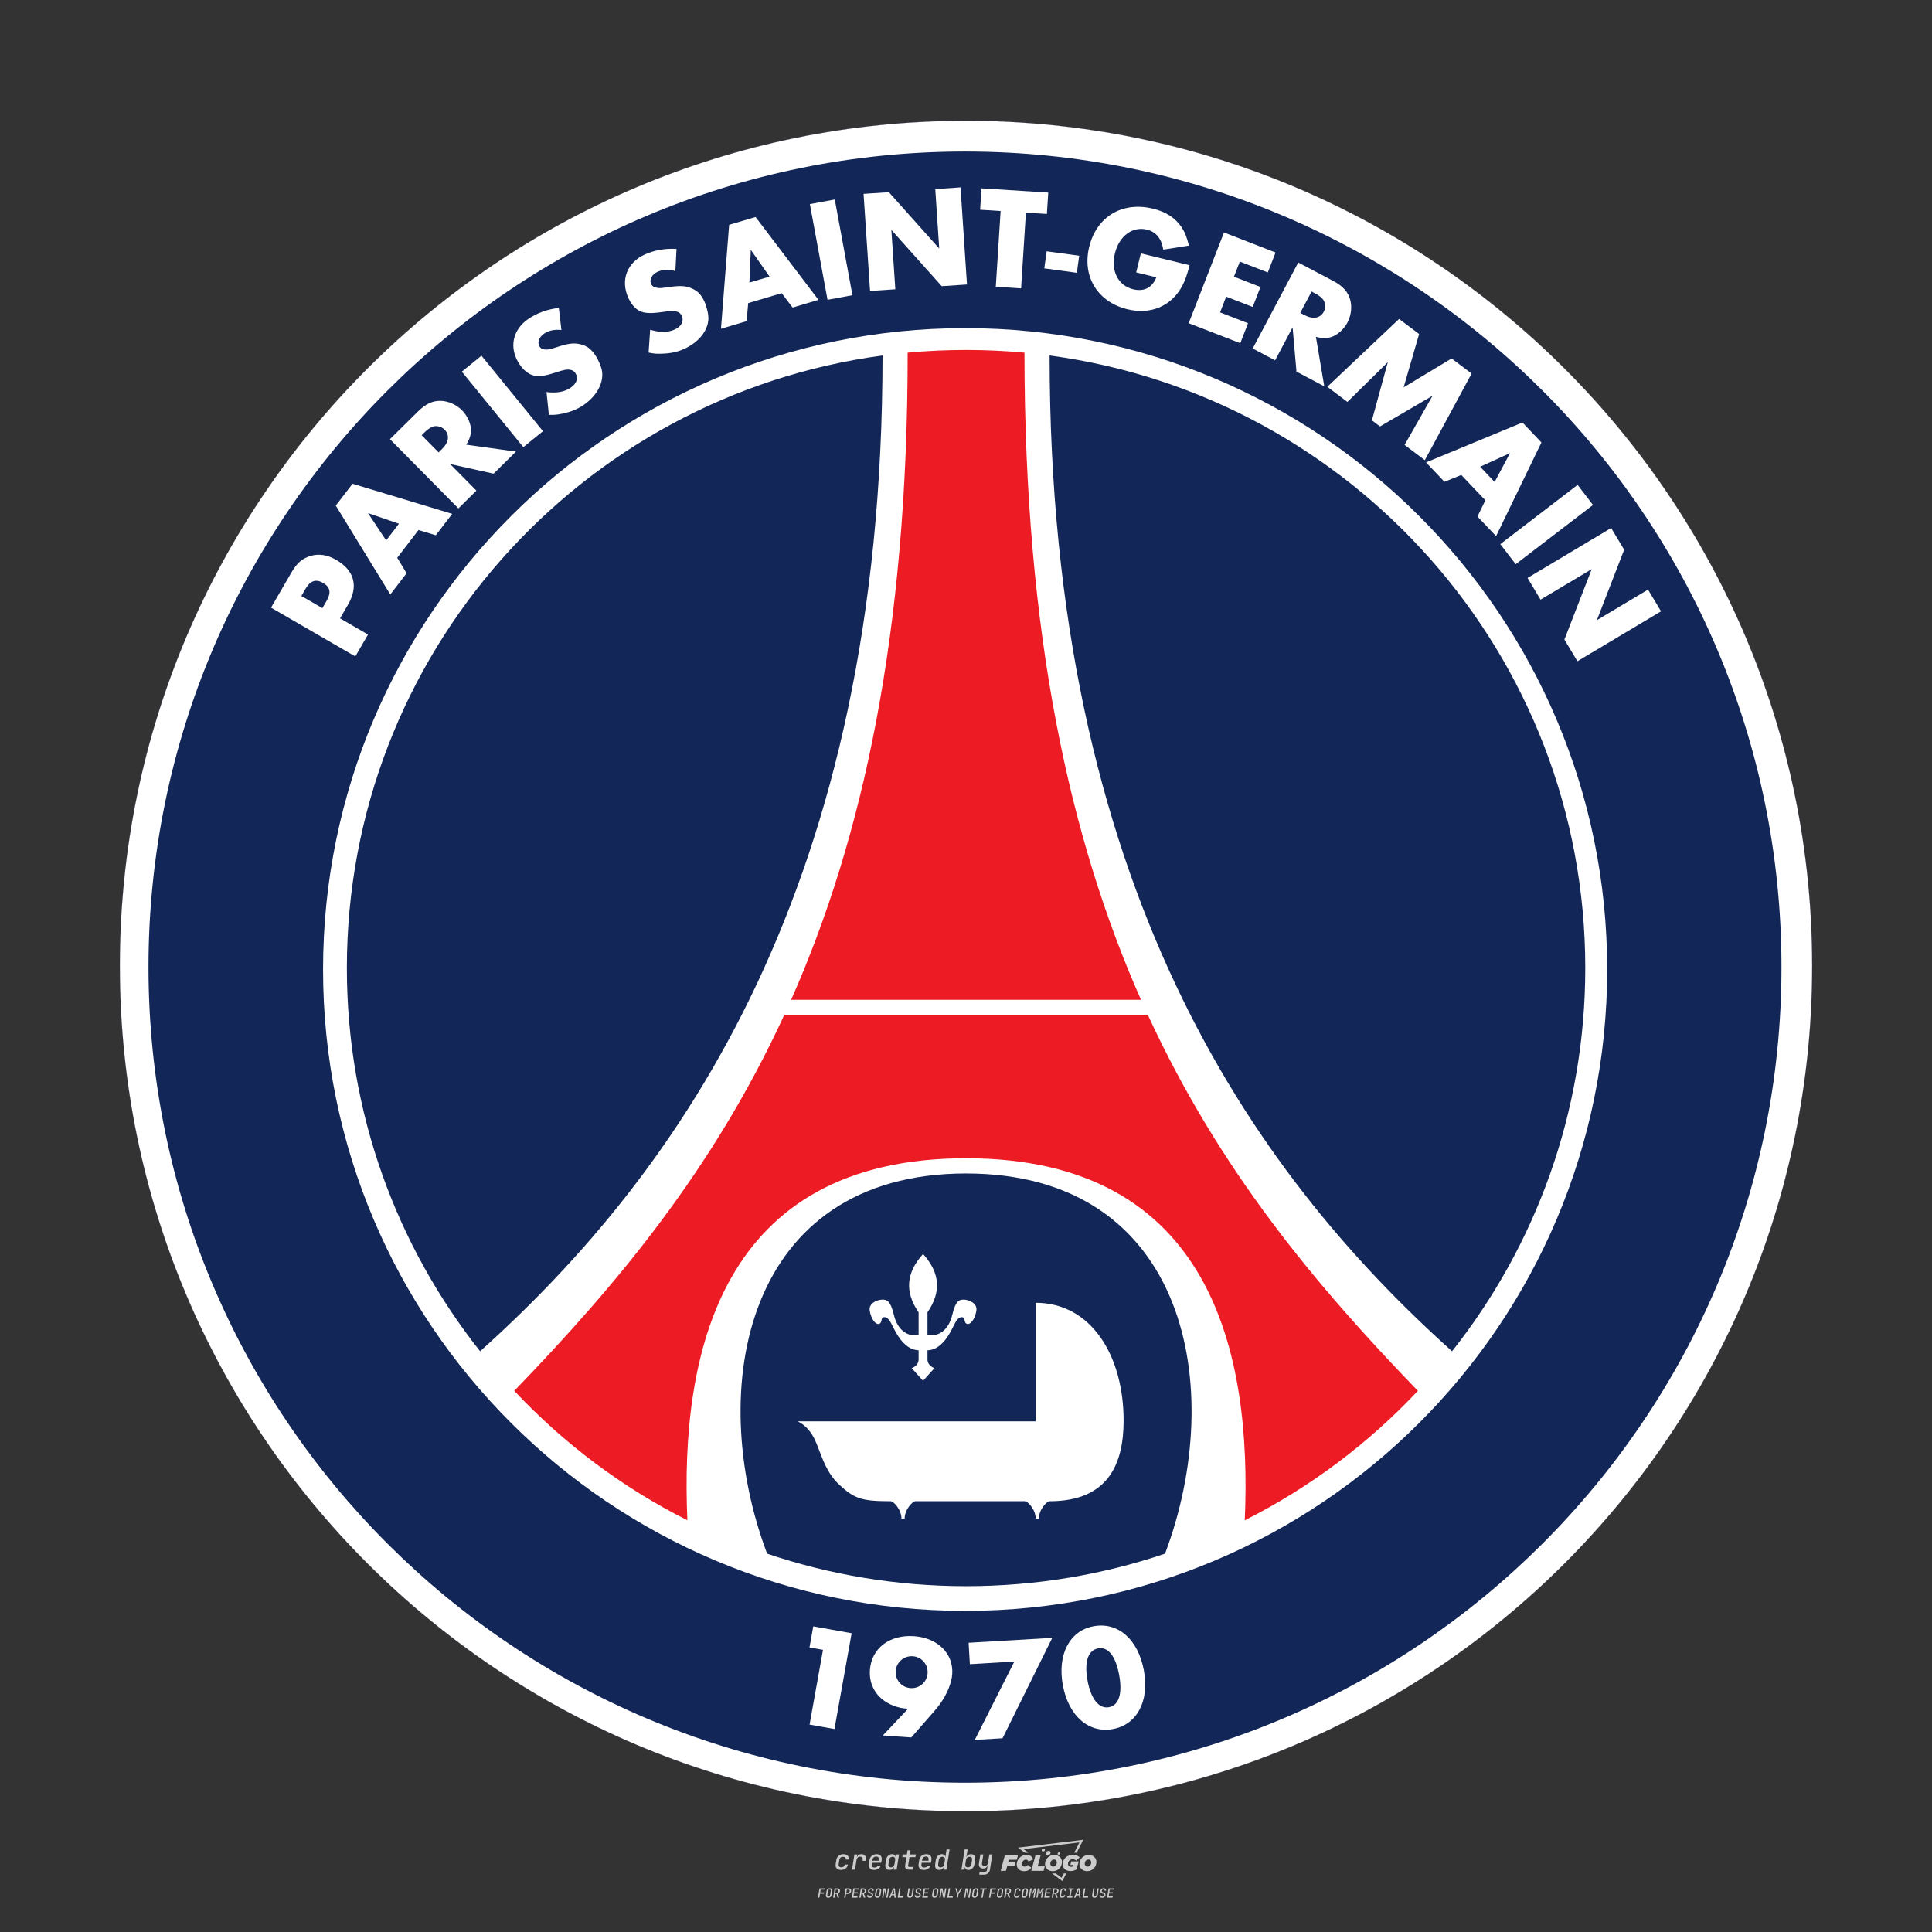 <?xml version="1.0" encoding="UTF-8"?>
<svg data-name="图层_1" xmlns="http://www.w3.org/2000/svg" version="1.1" viewBox="0 0 800 800">
  <rect x="0" y="0" width="800" height="800" fill="#333333" stroke="none"/>
  <!-- Created by @FCLOGO 2025-1-9 GMT+8 10:42:11 . https://fclogo.top/ -->
<!-- FOR PERSONAL USE ONLY NOT FOR COMMERCIAL USE -->
  <path d="M348.219,774.301c-.786,0-1.375-.217-1.768-.652-.393-.435-.528-1.03-.406-1.786l.252-1.648c.122-.755.45-1.35.984-1.785.534-.435,1.194-.652,1.98-.652.755,0,1.329.199,1.722.595.393.397.551.938.475,1.625h-1.236c.03-.359-.055-.637-.257-.836-.202-.198-.498-.297-.887-.297-.42,0-.763.117-1.03.349-.267.233-.435.563-.503.99l-.263,1.659c-.069.435-.006.769.189,1.002.195.233.502.349.921.349.389,0,.715-.099.979-.297.263-.198.436-.48.521-.847h1.236c-.137.687-.467,1.231-.99,1.631-.523.401-1.162.6-1.917.6ZM352.797,774.187l.996-6.294h1.19l-.195,1.19c.336-.87.973-1.304,1.911-1.304.671,0,1.169.208,1.493.624.324.416.429.986.315,1.71l-.069.423h-1.27l.057-.32c.069-.45.011-.795-.171-1.036-.183-.24-.477-.361-.881-.361-.405,0-.74.122-1.007.366-.267.245-.435.588-.503,1.03l-.63,3.971h-1.236ZM361.906,774.301c-.77,0-1.346-.223-1.728-.669s-.515-1.036-.401-1.768l.252-1.648c.084-.488.257-.915.521-1.282s.601-.651,1.013-.852c.412-.202.873-.304,1.385-.304.77,0,1.349.224,1.734.669.385.446.517,1.036.395,1.768l-.172,1.121h-3.845l-.092.526c-.153.954.217,1.431,1.11,1.431.717,0,1.175-.248,1.373-.744h1.225c-.168.534-.503.96-1.007,1.276-.504.317-1.091.475-1.763.475ZM361.231,770.216l-.046.286,2.655-.012.046-.286c.069-.466.013-.822-.166-1.07-.179-.248-.486-.372-.921-.372-.443,0-.795.126-1.059.378-.263.252-.433.611-.509,1.076ZM368.326,774.301c-.633,0-1.103-.212-1.408-.635s-.397-1.001-.274-1.734l.274-1.774c.115-.733.393-1.312.836-1.74.442-.427.98-.641,1.613-.641.465,0,.83.119,1.093.354.263.236.391.557.383.962h.023l.172-1.202h1.236l-.996,6.294h-1.225l.195-1.201h-.023c-.122.412-.351.734-.687.967s-.74.349-1.213.349ZM368.932,773.226c.389,0,.715-.119.978-.355.263-.236.429-.572.498-1.007l.252-1.648c.069-.427.01-.761-.177-1.002-.187-.24-.475-.36-.864-.36-.397,0-.725.118-.984.354-.26.236-.423.572-.492,1.007l-.252,1.648c-.069.443-.013.78.166,1.013.179.233.471.349.876.349ZM376.348,774.187c-.572,0-.994-.157-1.264-.469-.271-.312-.361-.751-.269-1.316l.538-3.387h-1.739l.171-1.122h1.74l.275-1.716h1.236l-.275,1.716h2.472l-.183,1.122h-2.461l-.538,3.387c-.076.442.099.664.526.664h1.717l-.172,1.121h-1.774ZM382.504,774.301c-.77,0-1.346-.223-1.728-.669s-.515-1.036-.401-1.768l.252-1.648c.084-.488.257-.915.521-1.282s.601-.651,1.013-.852c.412-.202.873-.304,1.385-.304.77,0,1.349.224,1.734.669.385.446.517,1.036.395,1.768l-.172,1.121h-3.845l-.092.526c-.153.954.217,1.431,1.11,1.431.717,0,1.175-.248,1.373-.744h1.225c-.168.534-.503.96-1.007,1.276-.504.317-1.091.475-1.763.475ZM381.829,770.216l-.046.286,2.655-.012.046-.286c.069-.466.013-.822-.166-1.07-.179-.248-.486-.372-.921-.372-.443,0-.795.126-1.059.378-.263.252-.433.611-.509,1.076ZM388.924,774.301c-.633,0-1.101-.212-1.402-.635-.301-.423-.395-1.001-.28-1.734l.274-1.774c.115-.733.393-1.312.836-1.74.442-.427.98-.641,1.613-.641.465,0,.83.119,1.093.354.263.236.391.557.383.962h.023l.206-1.465.298-1.796h1.236l-1.327,8.354h-1.225l.195-1.201h-.023c-.122.412-.351.734-.687.967s-.74.349-1.213.349ZM389.531,773.226c.389,0,.715-.119.978-.355.263-.236.429-.572.498-1.007l.252-1.648c.076-.427.019-.761-.172-1.002-.191-.24-.48-.36-.87-.36-.397,0-.725.118-.984.354-.26.236-.423.572-.492,1.007l-.252,1.648c-.076.443-.023.78.16,1.013s.477.349.881.349ZM401.017,774.301c-.473,0-.839-.116-1.099-.349-.26-.233-.385-.555-.378-.967h-.011l-.195,1.201h-1.224l1.327-8.354h1.236l-.286,1.796-.274,1.465h.046c.122-.412.353-.735.692-.967.34-.232.742-.349,1.208-.349.633,0,1.1.214,1.402.641.301.428.395,1.007.281,1.74l-.275,1.774c-.115.733-.395,1.31-.841,1.734-.446.423-.982.635-1.608.635ZM400.766,773.226c.397,0,.723-.116.979-.349.256-.233.422-.571.498-1.013l.252-1.648c.069-.435.011-.77-.171-1.007-.183-.236-.473-.354-.87-.354-.389,0-.715.12-.979.36s-.429.574-.498,1.002l-.252,1.648c-.069.435-.011.771.172,1.007.183.236.473.355.87.355ZM405.469,776.247l.172-1.064h1.934c.641,0,1.007-.302,1.099-.905l.103-.675.206-1.19h-.035c-.122.42-.347.744-.675.973-.328.229-.729.343-1.201.343-.626,0-1.093-.201-1.402-.601s-.41-.944-.303-1.631l.584-3.605h1.236l-.561,3.479c-.061.412,0,.732.183.961s.465.343.847.343c.389,0,.717-.122.984-.366.267-.244.431-.584.492-1.018l.538-3.399h1.236l-1.007,6.409c-.099.603-.37,1.078-.812,1.425-.443.347-1.0.521-1.671.521h-1.946ZM417.787,770.085h3.221l.537-1.855h-5.466l-1.708,6.442h2.147l.586-2.099h3.026l.439-1.708h-3.026l.244-.781ZM424.229,772.916c-.586,0-1.025-.39-1.025-1.123,0-.878.634-1.757,1.611-1.757.488,0,.878.244,1.025.781l1.952-.83c-.293-1.171-1.269-1.903-2.635-1.903-2.782,0-4.148,2.147-4.148,3.904s1.269,2.83,3.075,2.83c1.367,0,2.342-.586,2.977-1.415l-1.513-1.171c-.39.439-.83.683-1.318.683ZM430.915,768.231h-2.147l-1.757,6.442h5.124l.488-1.855h-2.928l1.22-4.587ZM439.748,771.013c0-1.659-1.318-2.928-3.221-2.928-2.196,0-3.807,1.806-3.807,3.807,0,1.659,1.318,2.928,3.221,2.928,2.196,0,3.807-1.806,3.807-3.807ZM434.917,771.696c0-.83.586-1.708,1.513-1.708.781,0,1.171.537,1.171,1.22,0,.83-.586,1.708-1.513,1.708-.781,0-1.171-.537-1.171-1.22ZM443.213,772.233h1.074l-.195.683c-.146.049-.342.098-.586.098-.683,0-1.269-.39-1.269-1.22,0-1.025.732-1.903,1.952-1.903.586,0,1.123.244,1.513.586l1.367-1.367c-.439-.537-1.513-1.074-2.733-1.074-2.587,0-4.295,1.757-4.295,3.855,0,2.05,1.611,2.879,3.221,2.879.927,0,1.855-.293,2.489-.683l.927-3.319h-3.123l-.342,1.464ZM450.777,768.084c-2.196,0-3.807,1.806-3.807,3.807,0,1.659,1.318,2.928,3.221,2.928,2.196,0,3.807-1.806,3.807-3.807,0-1.659-1.318-2.928-3.221-2.928ZM450.338,772.916c-.781,0-1.171-.537-1.171-1.22,0-.83.586-1.708,1.513-1.708.781,0,1.171.537,1.171,1.22,0,.83-.586,1.708-1.513,1.708ZM437.942,767.499c-.049.293.098.488.439.488s.537-.195.634-.488c.049-.244-.098-.488-.439-.488s-.586.244-.634.488ZM432.135,765.498c-.439,0-.732.244-.781.586s.098.586.537.586.732-.244.781-.586c.098-.342-.098-.586-.537-.586ZM433.013,767.303c-.098.537.146.878.83.878.634,0,1.074-.39,1.171-.878s-.146-.878-.83-.878c-.683,0-1.074.39-1.171.878ZM439.602,777.552l-2.44-1.806h-1.513l4.246,3.172,1.611-3.172h-.976l-.927,1.806ZM425.839,767.157l-2.001-1.464,23.132-2.782-2.147,4.246h1.025l2.684-5.319-26.988,3.221,2.782,2.099h1.513ZM338.719,785.785l.609-3.832h2.32l-.084.519h-1.764l-.184,1.145h1.627l-.084.525h-1.617l-.257,1.643h-.567ZM342.97,785.838c-.357,0-.623-.101-.798-.302-.175-.201-.234-.473-.178-.816l.268-1.701c.056-.343.203-.615.441-.816.238-.201.535-.302.892-.302s.623.1.798.299c.175.199.236.471.184.814l-.268,1.706c-.056.343-.204.615-.444.816-.24.201-.538.302-.895.302ZM343.049,785.334c.193,0,.348-.052.467-.158.119-.105.194-.257.226-.457l.268-1.701c.032-.199.005-.352-.079-.457-.084-.105-.222-.158-.415-.158s-.347.052-.465.158c-.117.105-.192.257-.223.457l-.268,1.701c-.032.2-.005.352.079.457s.22.158.409.158ZM344.996,785.785l.609-3.832h1.202c.238,0,.439.046.604.139.165.093.283.223.357.391s.091.366.052.593c-.038.259-.14.484-.304.675-.165.191-.366.321-.604.391l.535,1.643h-.619l-.478-1.575h-.541l-.247,1.575h-.567ZM345.888,783.707h.635c.189,0,.349-.056.48-.168.131-.112.211-.262.239-.451.032-.193,0-.345-.094-.459-.095-.114-.236-.171-.425-.171h-.635l-.2,1.249ZM349.545,785.785l.609-3.832h1.254c.371,0,.651.105.84.315.189.21.255.49.199.84-.038.234-.122.438-.249.611s-.29.307-.488.402c-.198.095-.419.142-.664.142h-.693l-.241,1.522h-.567ZM350.432,783.754h.693c.192,0,.357-.059.493-.176.136-.117.22-.274.252-.47s-.002-.352-.1-.47-.245-.176-.441-.176h-.688l-.21,1.291ZM352.747,785.785l.609-3.832h2.252l-.079.504h-1.695l-.173,1.087h1.512l-.079.499h-1.512l-.194,1.239h1.69l-.079.504h-2.252ZM355.843,785.785l.609-3.832h1.202c.238,0,.439.046.604.139.165.093.283.223.357.391s.091.366.052.593c-.038.259-.14.484-.304.675-.165.191-.366.321-.604.391l.535,1.643h-.619l-.478-1.575h-.541l-.247,1.575h-.567ZM356.736,783.707h.635c.189,0,.349-.056.48-.168.131-.112.211-.262.239-.451.032-.193,0-.345-.094-.459-.095-.114-.236-.171-.425-.171h-.635l-.2,1.249ZM360.132,785.838c-.385,0-.674-.095-.866-.286-.192-.191-.264-.451-.215-.779h.567c-.028.175.011.312.116.412.105.1.266.149.483.149.203,0,.37-.049.501-.147.131-.098.211-.233.239-.404.021-.15.001-.279-.06-.386-.061-.107-.158-.181-.291-.223l-.457-.136c-.266-.08-.462-.217-.588-.409-.126-.192-.17-.42-.131-.682.035-.21.112-.394.231-.551s.273-.28.462-.367.402-.131.64-.131c.35,0,.616.095.798.286.182.191.248.444.2.759h-.567c.028-.168-.003-.3-.092-.396-.089-.096-.23-.144-.422-.144-.189,0-.343.045-.462.134-.119.089-.189.214-.21.375-.025.151-.007.279.052.386s.158.181.294.223l.467.147c.262.081.456.217.58.409.124.193.165.422.123.688-.035.217-.116.406-.241.567-.126.161-.288.286-.485.375-.198.089-.419.134-.664.134ZM363.265,785.838c-.357,0-.623-.101-.798-.302-.175-.201-.234-.473-.178-.816l.268-1.701c.056-.343.203-.615.441-.816.238-.201.535-.302.892-.302s.623.1.798.299c.175.199.236.471.184.814l-.268,1.706c-.056.343-.204.615-.444.816-.24.201-.538.302-.895.302ZM363.344,785.334c.193,0,.348-.052.467-.158.119-.105.194-.257.226-.457l.268-1.701c.032-.199.005-.352-.079-.457-.084-.105-.222-.158-.415-.158s-.347.052-.465.158c-.117.105-.192.257-.223.457l-.268,1.701c-.032.2-.005.352.079.457s.22.158.409.158ZM365.275,785.785l.609-3.832h.709l.619,3.186c.007-.098.017-.217.029-.357.012-.14.027-.285.045-.435.018-.151.037-.289.058-.415l.315-1.979h.525l-.609,3.832h-.709l-.614-3.186c-.007.095-.017.209-.029.344s-.027.276-.045.423c-.018.147-.037.283-.058.409l-.315,2.01h-.53ZM368.225,785.785l1.585-3.832h.745l.373,3.832h-.562l-.073-.971h-1.087l-.388.971h-.593ZM369.385,784.342h.871l-.089-1.102c-.018-.196-.03-.365-.037-.509-.007-.143-.011-.243-.011-.299-.018.056-.052.156-.102.299s-.115.311-.192.504l-.441,1.107ZM371.721,785.785l.609-3.832h.567l-.525,3.312h1.674l-.079.52h-2.247ZM376.678,785.838c-.367,0-.634-.101-.8-.302-.166-.201-.221-.475-.165-.821l.436-2.761h.567l-.436,2.755c-.032.196-.008.35.071.462.079.112.214.168.407.168.193,0,.347-.056.465-.168.117-.112.192-.266.223-.462l.435-2.755h.567l-.436,2.761c-.056.35-.2.625-.433.824-.233.199-.533.299-.9.299ZM379.844,785.838c-.385,0-.674-.095-.866-.286-.192-.191-.264-.451-.215-.779h.567c-.028.175.011.312.116.412.105.1.266.149.483.149.203,0,.37-.049.501-.147.131-.098.211-.233.239-.404.021-.15.001-.279-.06-.386-.061-.107-.158-.181-.291-.223l-.457-.136c-.266-.08-.462-.217-.588-.409-.126-.192-.17-.42-.131-.682.035-.21.112-.394.231-.551s.273-.28.462-.367.402-.131.64-.131c.35,0,.616.095.798.286.182.191.248.444.2.759h-.567c.028-.168-.003-.3-.092-.396-.089-.096-.23-.144-.422-.144-.189,0-.343.045-.462.134-.119.089-.189.214-.21.375-.025.151-.007.279.052.386s.158.181.294.223l.467.147c.262.081.456.217.58.409.124.193.165.422.123.688-.035.217-.116.406-.241.567-.126.161-.288.286-.485.375-.198.089-.419.134-.664.134ZM381.906,785.785l.609-3.832h2.252l-.079.504h-1.695l-.173,1.087h1.512l-.079.499h-1.512l-.194,1.239h1.69l-.079.504h-2.252ZM386.943,785.838c-.357,0-.623-.101-.798-.302-.175-.201-.234-.473-.178-.816l.268-1.701c.056-.343.203-.615.441-.816.238-.201.535-.302.892-.302s.623.1.798.299c.175.199.236.471.184.814l-.268,1.706c-.056.343-.204.615-.444.816-.24.201-.538.302-.895.302ZM387.021,785.334c.193,0,.348-.052.467-.158.119-.105.194-.257.226-.457l.268-1.701c.032-.199.005-.352-.079-.457-.084-.105-.222-.158-.415-.158s-.347.052-.465.158c-.117.105-.192.257-.223.457l-.268,1.701c-.032.2-.005.352.079.457s.22.158.409.158ZM388.953,785.785l.609-3.832h.709l.619,3.186c.007-.098.017-.217.029-.357.012-.14.027-.285.045-.435.018-.151.037-.289.058-.415l.315-1.979h.525l-.609,3.832h-.709l-.614-3.186c-.007.095-.017.209-.029.344s-.027.276-.045.423c-.018.147-.037.283-.058.409l-.315,2.01h-.53ZM392.249,785.785l.609-3.832h.567l-.525,3.312h1.674l-.079.52h-2.247ZM396.117,785.785l.22-1.412-.751-2.42h.577l.446,1.449c.028.095.05.184.066.268.016.084.025.147.029.189.018-.042.046-.105.087-.189.04-.084.088-.173.144-.268l.898-1.449h.598l-1.528,2.42-.22,1.412h-.567ZM399.217,785.785l.609-3.832h.709l.619,3.186c.007-.098.017-.217.029-.357.012-.14.027-.285.044-.435.018-.151.037-.289.058-.415l.315-1.979h.525l-.609,3.832h-.709l-.614-3.186c-.007.095-.017.209-.029.344s-.027.276-.045.423c-.018.147-.037.283-.058.409l-.315,2.01h-.53ZM403.505,785.838c-.357,0-.623-.101-.798-.302-.175-.201-.234-.473-.178-.816l.268-1.701c.056-.343.203-.615.441-.816.238-.201.535-.302.892-.302.357,0,.623.1.798.299.175.199.236.471.184.814l-.268,1.706c-.056.343-.204.615-.444.816-.239.201-.538.302-.895.302ZM403.584,785.334c.193,0,.348-.052.467-.158.119-.105.194-.257.226-.457l.268-1.701c.032-.199.005-.352-.079-.457-.084-.105-.222-.158-.415-.158-.193,0-.347.052-.465.158-.117.105-.191.257-.223.457l-.268,1.701c-.032.2-.005.352.079.457.084.105.22.158.409.158ZM406.381,785.785l.525-3.312h-1.023l.084-.519h2.619l-.084.519h-1.029l-.525,3.312h-.567ZM409.518,785.785l.609-3.832h2.32l-.084.519h-1.764l-.184,1.145h1.627l-.084.525h-1.617l-.257,1.643h-.567ZM413.769,785.838c-.357,0-.623-.101-.798-.302-.175-.201-.234-.473-.178-.816l.268-1.701c.056-.343.203-.615.441-.816.238-.201.535-.302.892-.302.357,0,.623.1.798.299.175.199.236.471.184.814l-.268,1.706c-.056.343-.204.615-.444.816-.239.201-.538.302-.895.302ZM413.848,785.334c.193,0,.348-.052.467-.158.119-.105.194-.257.226-.457l.268-1.701c.032-.199.005-.352-.079-.457-.084-.105-.222-.158-.415-.158-.193,0-.347.052-.465.158-.117.105-.191.257-.223.457l-.268,1.701c-.032.2-.005.352.079.457.084.105.22.158.409.158ZM415.795,785.785l.609-3.832h1.202c.238,0,.439.046.604.139.164.093.283.223.357.391s.091.366.053.593c-.039.259-.14.484-.304.675-.165.191-.366.321-.604.391l.535,1.643h-.619l-.478-1.575h-.541l-.247,1.575h-.567ZM416.688,783.707h.635c.189,0,.349-.056.48-.168.131-.112.211-.262.239-.451.032-.193,0-.345-.095-.459-.094-.114-.236-.171-.425-.171h-.635l-.199,1.249ZM420.905,785.838c-.36,0-.631-.101-.811-.302-.18-.201-.242-.473-.186-.816l.268-1.701c.056-.346.206-.619.449-.819s.545-.299.906-.299c.357,0,.625.101.806.302.18.201.242.473.186.816h-.567c.031-.199.003-.352-.087-.457-.089-.105-.228-.158-.417-.158-.193,0-.351.052-.475.158-.124.105-.202.255-.234.451l-.268,1.706c-.032.2-.003.352.087.457.089.105.23.158.423.158s.35-.052.472-.158.199-.257.231-.457h.567c-.035.228-.115.425-.239.593s-.281.298-.47.388c-.189.091-.402.136-.64.136ZM424.034,785.838c-.357,0-.623-.101-.798-.302-.175-.201-.234-.473-.178-.816l.268-1.701c.056-.343.203-.615.441-.816.238-.201.535-.302.892-.302.357,0,.623.1.798.299.175.199.236.471.184.814l-.268,1.706c-.056.343-.204.615-.444.816-.239.201-.538.302-.895.302ZM424.112,785.334c.193,0,.348-.052.467-.158.119-.105.194-.257.226-.457l.268-1.701c.032-.199.005-.352-.079-.457-.084-.105-.222-.158-.415-.158-.193,0-.347.052-.465.158-.117.105-.191.257-.223.457l-.268,1.701c-.032.2-.005.352.079.457.084.105.22.158.409.158ZM425.965,785.785l.609-3.832h.687l.184,1.228c.021.119.037.23.047.333.011.103.019.183.026.239.018-.056.047-.136.089-.241.042-.105.091-.217.147-.336l.567-1.223h.709l-.609,3.832h-.535l.204-1.291c.025-.168.058-.352.1-.554.042-.201.087-.404.136-.609s.096-.4.142-.585c.045-.185.087-.348.126-.488l-.855,1.863h-.551l-.283-1.863c-.004.136-.011.295-.021.475s-.024.372-.039.575c-.016.203-.035.407-.058.611-.023.205-.048.396-.076.575l-.205,1.291h-.54ZM429.115,785.785l.609-3.832h.687l.184,1.228c.021.119.037.23.047.333.011.103.019.183.026.239.018-.056.047-.136.089-.241.042-.105.091-.217.147-.336l.567-1.223h.709l-.609,3.832h-.535l.204-1.291c.025-.168.058-.352.1-.554.042-.201.087-.404.136-.609s.096-.4.142-.585c.045-.185.087-.348.126-.488l-.855,1.863h-.551l-.283-1.863c-.004.136-.011.295-.021.475s-.024.372-.039.575c-.016.203-.035.407-.058.611-.023.205-.048.396-.076.575l-.205,1.291h-.54ZM432.411,785.785l.609-3.832h2.252l-.079.504h-1.696l-.173,1.087h1.512l-.079.499h-1.512l-.194,1.239h1.69l-.079.504h-2.252ZM435.507,785.785l.609-3.832h1.202c.238,0,.439.046.604.139.164.093.283.223.357.391s.091.366.053.593c-.039.259-.14.484-.304.675-.165.191-.366.321-.604.391l.535,1.643h-.619l-.478-1.575h-.541l-.247,1.575h-.567ZM436.4,783.707h.635c.189,0,.349-.056.48-.168.131-.112.211-.262.239-.451.032-.193,0-.345-.095-.459-.094-.114-.236-.171-.425-.171h-.635l-.199,1.249ZM439.801,785.838c-.36,0-.631-.101-.811-.302-.18-.201-.242-.473-.186-.816l.268-1.701c.056-.346.206-.619.449-.819s.545-.299.906-.299c.357,0,.625.101.806.302.18.201.242.473.186.816h-.567c.031-.199.003-.352-.087-.457-.089-.105-.228-.158-.417-.158-.193,0-.351.052-.475.158-.124.105-.202.255-.234.451l-.268,1.706c-.032.2-.003.352.087.457.089.105.23.158.423.158s.35-.052.472-.158.199-.257.231-.457h.567c-.035.228-.115.425-.239.593s-.281.298-.47.388c-.189.091-.402.136-.64.136ZM441.879,785.785l.079-.504h.777l.446-2.824h-.777l.084-.504h2.126l-.084.504h-.777l-.446,2.824h.777l-.079.504h-2.126ZM444.74,785.785l1.585-3.832h.745l.373,3.832h-.562l-.073-.971h-1.087l-.388.971h-.593ZM445.9,784.342h.871l-.089-1.102c-.017-.196-.03-.365-.037-.509-.007-.143-.01-.243-.01-.299-.018.056-.052.156-.102.299s-.115.311-.192.504l-.441,1.107ZM448.235,785.785l.609-3.832h.567l-.525,3.312h1.674l-.079.52h-2.247ZM453.193,785.838c-.368,0-.634-.101-.8-.302-.166-.201-.221-.475-.165-.821l.436-2.761h.567l-.436,2.755c-.032.196-.008.35.071.462.079.112.214.168.407.168s.347-.056.465-.168c.117-.112.192-.266.223-.462l.436-2.755h.567l-.436,2.761c-.056.35-.2.625-.433.824-.233.199-.533.299-.9.299ZM456.358,785.838c-.385,0-.674-.095-.866-.286-.193-.191-.264-.451-.215-.779h.567c-.028.175.011.312.115.412.105.1.266.149.483.149.203,0,.37-.049.501-.147s.211-.233.239-.404c.021-.15.001-.279-.06-.386s-.158-.181-.291-.223l-.457-.136c-.266-.08-.462-.217-.588-.409-.126-.192-.17-.42-.131-.682.035-.21.112-.394.231-.551s.273-.28.462-.367c.189-.087.402-.131.64-.131.35,0,.616.095.798.286.182.191.248.444.199.759h-.567c.028-.168-.003-.3-.092-.396-.089-.096-.23-.144-.423-.144-.189,0-.343.045-.462.134-.119.089-.189.214-.21.375-.025.151-.007.279.052.386s.158.181.294.223l.467.147c.262.081.456.217.58.409.124.193.165.422.124.688-.035.217-.116.406-.241.567-.126.161-.288.286-.485.375-.198.089-.419.134-.664.134ZM458.421,785.785l.609-3.832h2.252l-.079.504h-1.696l-.173,1.087h1.512l-.079.499h-1.512l-.194,1.239h1.69l-.079.504h-2.252Z" style="fill: #ccc;"/>
  <g>
    <path id="path1919" d="M599.155,556.579c34.151-43.164,54.562-97.722,54.562-157.023,0-128.345-95.531-234.391-219.361-251.027,0,216.481,82.178,333.876,164.799,408.049" style="fill: #1f53a9;"/>
    <path id="path1921" d="M750.386,400c0,193.307-156.865,350-350.386,350S49.614,593.307,49.614,400,206.491,50,400,50s350.386,156.704,350.386,350" style="fill: #fff;"/>
    <path id="path1923" d="M750.386,400c0,193.307-156.865,350-350.386,350S49.614,593.307,49.614,400,206.491,50,400,50s350.386,156.704,350.386,350Z" style="fill: none; stroke: #122657; stroke-width: .047px;"/>
    <path id="path1925" d="M737.67,400.466c0,186.519-151.367,337.719-338.091,337.719S61.488,586.985,61.488,400.466,212.855,62.747,399.579,62.747s338.091,151.2,338.091,337.719" style="fill: #122657;"/>
    <path id="path1927" d="M133.774,401.456c0,146.663,119.037,265.57,265.862,265.57s265.862-118.907,265.862-265.57-119.026-265.582-265.862-265.582S133.774,254.781,133.774,401.456" style="fill: #fff;"/>
    <path id="path1929" d="M400.023,479.609c101.917,0,118.446,81.132,115.406,149.904,27.002-13.6,51.203-31.782,71.682-53.592-42.153-43.653-82.053-91.059-111.809-155.669h-150.546c-29.757,64.61-69.669,112.016-111.81,155.669,20.479,21.81,44.68,39.992,71.682,53.592-3.04-68.772,13.501-149.904,115.395-149.904" style="fill: #ed1c24;"/>
    <path id="path1931" d="M472.456,413.986c-29.472-66.566-48.243-151.235-48.243-267.958-7.935-.739-16.062-1.114-24.19-1.114-8.117,0-16.244.375-24.179,1.114,0,116.724-18.771,201.392-48.255,267.958" style="fill: #ed1c24;"/>
    <path id="path1933" d="M198.807,559.535c-34.538-43.619-55.176-98.757-55.176-158.683,0-129.675,96.589-236.836,221.808-253.653,0,218.756-83.089,337.378-166.632,412.336" style="fill: #122657;"/>
    <path id="path1935" d="M400.023,656.803c28.755,0,56.599-4.742,82.394-13.463,25.784-68.431,9.267-157.432-82.394-157.432s-108.167,89.001-82.383,157.432c25.795,8.722,53.639,13.463,82.383,13.463" style="fill: #122657;"/>
    <path id="path1937" d="M601.261,559.535c34.526-43.619,55.165-98.757,55.165-158.683,0-129.675-96.589-236.836-221.808-253.653,0,218.756,83.089,337.378,166.643,412.336" style="fill: #122657;"/>
    <path id="path1939" d="M428.858,539.454v49.1h-98.673s3.939,1.308,6.83,6.823c2.63,5.003,4.201,13.645,10.518,19.422,6.295,5.776,9.198,6.823,21.276,6.823,1.184,0,4.474,3.411,4.474,7.221h1.309c0-3.809,3.29-7.221,4.474-7.221h45.329c1.184,0,4.463,3.411,4.463,7.221h1.321c0-3.809,3.279-7.221,4.463-7.221,24.439,0,30.622-15.749,30.622-33.328,0-27.313-13.671-48.839-36.404-48.839" style="fill: #fff;"/>
    <path id="path1941" d="M399.101,538.147c-1.844,0-3.347.262-4.793,6.3-1.548,6.459-5.521,8.403-8.151,8.403h-2.106v-9.449c5.783-8.403,5.259-16.272-1.833-24.152-7.092,7.88-7.627,15.749-1.844,24.152v9.449h-2.106c-2.618,0-6.591-1.944-8.139-8.403-1.446-6.038-2.96-6.3-4.793-6.3-1.605,0-5.726,1.183-5.202,4.594.535,3.411,2.504,6.106,4.075,5.379.854-.387.694-1.694,1.127-2.297.501-.694,1.594-.569,2.687.591,1.321,1.41,2.664,6.061,6.045,9.586,2.47,2.57,4.633,3.047,6.307,3.127v3.696c0,2.888-2.892,3.684-2.892,3.684l4.736,5.242,4.724-5.242s-2.892-.796-2.892-3.684v-3.696c1.685-.08,3.848-.557,6.307-3.127,3.392-3.525,4.724-8.176,6.045-9.586,1.093-1.16,2.197-1.285,2.698-.591.433.603.273,1.91,1.116,2.297,1.571.728,3.552-1.967,4.075-5.379.524-3.411-3.597-4.594-5.191-4.594" style="fill: #fff;"/>
    <path id="path1943" d="M335.194,682.172l1.56-8.733,15.891,2.854-7.115,39.662-10.302-1.842,5.555-30.941" style="fill: #fff;"/>
    <path id="path1945" d="M384.098,692.872c.262-3.639-2.47-6.8-6.113-7.05-3.688-.262-6.842,2.479-7.104,6.129-.25,3.639,2.482,6.8,6.125,7.05,3.688.262,6.83-2.422,7.092-6.129ZM365.565,718.616l10.461-11.064-.433-.023-.376-.034-1.377-.159c-1.127-.125-3.552-.83-5.009-1.524-5.829-2.683-9.062-7.971-8.618-14.293.638-9.006,8.139-14.726,18.304-14.009,9.79.694,16.369,7.243,15.777,15.703-.342,4.662-3.051,10.348-7.195,15.067l-9.767,11.166-11.771-.83" style="fill: #fff;"/>
    <path id="path1947" d="M401.605,689.097l-.524-8.858,34.641-2.035-20.593,41.572-11.498.682,16.392-32.453" style="fill: #fff;"/>
    <path id="path1949" d="M450.338,695.942c1.423,7.653,4.747,11.735,8.868,10.973,4.11-.762,5.658-5.64,4.201-13.406-1.446-7.766-4.576-11.712-8.686-10.95-4.223.785-5.829,5.629-4.383,13.384ZM473.651,691.667c2.356,12.667-2.8,22.435-12.772,24.288-10.063,1.865-18.396-5.379-20.775-18.114-2.356-12.679,2.778-22.594,12.681-24.436,10.177-1.888,18.464,5.367,20.866,18.262" style="fill: #fff;"/>
    <path id="path1951" d="M135.219,248.834c1.992-3.434,1.537-5.754-1.446-7.471-2.926-1.706-5.316-.91-7.229,2.388l-1.753,3.025,8.697,5.037,1.73-2.979.001-0ZM152.385,262.752l-5.259,9.063-34.902-20.206,8.367-14.407c2.368-4.094,4.508-5.958,7.969-6.993,3.461-1.046,7.001-.489,10.633,1.615,7.582,4.389,9.323,10.928,4.907,18.546l-3.301,5.674,11.588,6.709" style="fill: #fff;"/>
    <path id="path1953" d="M152.374,212.458l7.525,11.314,5.294-6.914-12.818-4.401h-.001ZM164.486,230.947l3.871,6.425-6.739,8.778-22.585-36.797,6.944-9.04,41.276,12.463-6.808,8.858-7.161-2.16-8.8,11.473" style="fill: #fff;"/>
    <path id="path1955" d="M183.007,185.975c2.869-2.831,3.267-5.867,1.07-8.085-1.013-1.035-2.8-1.615-4.167-1.399-1.184.182-2.561,1.012-3.939,2.377l-1.377,1.353,7.035,7.118,1.377-1.365.001-0ZM213.651,186.998l-9.255,9.142-18.008-3.991,10.883,11.007-7.457,7.368-28.345-28.666,11.588-11.451c3.256-3.207,6.113-4.514,9.54-4.423,3.153.136,6.375,1.558,8.72,3.934,1.89,1.91,3.244,4.582,3.609,6.936.364,2.513-.216,4.594-1.867,7.277l20.593,2.865" style="fill: #fff;"/>
    <path id="path1957" d="M224.83,178.549l-8.139,6.606-25.454-31.259,8.128-6.606" style="fill: #fff;"/>
    <path id="path1959" d="M232.469,136.647c-2.926-.307-5.237.205-7.195,1.524-2.14,1.444-2.914,3.764-1.799,5.424.41.614,1.07,1.023,1.913,1.103.933.148,2.015.011,3.04-.296.615-.148,1.821-.569,3.586-1.114,3.711-1.126,5.851-1.331,8.322-.728,2.607.591,4.428,1.956,6.17,4.537,1.377,2.058,2.584,4.992,2.823,6.902.558,4.878-2.425,10.177-7.821,13.805-2.641,1.762-5.202,2.775-8.675,3.479-2.265.489-3.21.534-5.555.5l-.979-9.438c4.235.512,7.411-.057,9.961-1.774,2.584-1.728,3.324-4.105,1.981-6.106-.455-.671-1.173-1.16-1.924-1.308-1.491-.296-2.527-.114-5.886.967-3.313,1.058-4.645,1.376-6.352,1.546-3.529.432-6.512-1.194-8.936-4.81-4.531-6.732-2.994-14.373,3.802-18.921,3.518-2.365,7.9-3.946,12.454-4.412" style="fill: #fff;"/>
    <path id="path1961" d="M279.654,112.245c-2.835-.785-5.202-.671-7.354.296-2.356,1.058-3.518,3.218-2.698,5.037.307.682.888,1.194,1.696,1.41.899.307,1.981.353,3.051.228.626-.045,1.89-.262,3.734-.489,3.848-.489,5.977-.33,8.322.682,2.459,1.023,4.03,2.672,5.305,5.515,1.013,2.251,1.696,5.356,1.617,7.277-.285,4.901-4.11,9.62-10.052,12.281-2.892,1.296-5.59,1.853-9.141,1.967-2.311.102-3.244-.011-5.567-.444l.649-9.472c4.087,1.228,7.309,1.194,10.109-.057,2.846-1.274,3.973-3.491,2.983-5.697-.33-.728-.956-1.342-1.662-1.603-1.423-.546-2.482-.546-5.965-.034-3.438.478-4.815.557-6.523.444-3.552-.171-6.216-2.286-7.992-6.254-3.324-7.402-.512-14.668,6.944-18.012,3.882-1.728,8.458-2.547,13.023-2.24" style="fill: #fff;"/>
    <path id="path1963" d="M310.89,103.444l-.581,13.566,8.356-2.467-7.775-11.098ZM309.808,125.515l-.649,7.471-10.621,3.15,3.381-43.039,10.94-3.241,26.057,34.318-10.723,3.173-4.519-5.947-13.865,4.116" style="fill: #fff;"/>
    <path id="path1965" d="M352.975,122.24l-10.314,1.899-7.309-39.628,10.314-1.899" style="fill: #fff;"/>
    <path id="path1967" d="M357.585,80.27l10.473-.694,20.854,23.322-1.639-24.607,10.461-.694,2.675,40.208-10.461.694-20.854-23.322,1.639,24.607-10.461.694" style="fill: #fff;"/>
    <path id="path1969" d="M422.813,119.409l-10.473-.659,1.992-31.373-8.481-.534.569-8.847,27.639,1.751-.569,8.847-8.686-.546" style="fill: #fff;"/>
    <path id="path1971" d="M446.866,105.889l-.956,7.073-13.489-1.831.968-7.073" style="fill: #fff;"/>
    <path id="path1973" d="M492.571,109.823c-.364,1.467-.694,2.604-.922,3.32-.603,2.013-1.286,3.662-2.004,5.037-4.406,8.494-13.023,12.258-22.79,9.882-12.385-3.013-18.84-13.543-15.834-25.858,3.062-12.531,13.694-18.91,26.444-15.794,5.328,1.296,9.107,3.764,11.714,7.55,1.423,2.115,2.083,3.718,3.153,7.732l-10.644,1.672c-.478-2.388-.831-3.411-1.594-4.594-1.15-1.888-2.892-3.138-5.191-3.696-5.954-1.456-11.498,2.672-13.239,9.825-1.776,7.255,1.321,13.372,7.548,14.885,2.186.534,4.223.375,5.863-.444.638-.341,1.309-.842,1.844-1.433.751-.807,1.173-1.433,1.913-3.082l-8.356-2.024,1.924-7.891" style="fill: #fff;"/>
    <path id="path1975" d="M513.391,108.322l-2.436,6.254,10.974,4.264-3.21,8.267-10.985-4.264-2.527,6.516,11.577,4.492-3.21,8.267-21.355-8.29,14.605-37.57,21.355,8.301-3.21,8.255" style="fill: #fff;"/>
    <path id="path1977" d="M540.12,130.461c3.563,1.876,6.58,1.342,8.048-1.41.672-1.285.694-3.15.068-4.389-.524-1.069-1.73-2.138-3.438-3.036l-1.708-.91-4.679,8.835,1.708.91h.001ZM548.351,159.969l-11.509-6.083-1.605-18.353-7.24,13.679-9.278-4.901,18.862-35.614,14.412,7.607c4.041,2.138,6.147,4.469,7.081,7.755.831,3.047.433,6.55-1.127,9.495-1.252,2.377-3.392,4.469-5.533,5.526-2.288,1.103-4.463,1.171-7.525.398l3.461,20.491" style="fill: #fff;"/>
    <path id="path1979" d="M579.337,132.076l8.287,6.243-6.409,22.082,19.853-11.962,8.299,6.243-19.375,35.864-8.379-6.3,11.566-20.354-21.754,12.69-3.347-2.524,6.591-24.095-16.733,16.465-8.333-6.265" style="fill: #fff;"/>
    <path id="path1981" d="M625.258,187.623l-12.363,5.651,5.999,6.311,6.364-11.962v0ZM605.087,196.675l-6.956,2.831-7.639-8.028,39.922-16.522,7.855,8.267-18.771,38.764-7.707-8.107,3.256-6.72-9.961-10.484" style="fill: #fff;"/>
    <path id="path1983" d="M627.614,233.619l-6.375-8.312,32.011-24.527,6.375,8.323" style="fill: #fff;"/>
    <path id="path1985" d="M667.149,218.632l5.385,8.995-11.304,29.167,21.185-12.656,5.385,8.995-34.629,20.672-5.385-8.995,11.316-29.155-21.196,12.645-5.385-8.995" style="fill: #fff;"/>
  </g>
</svg>